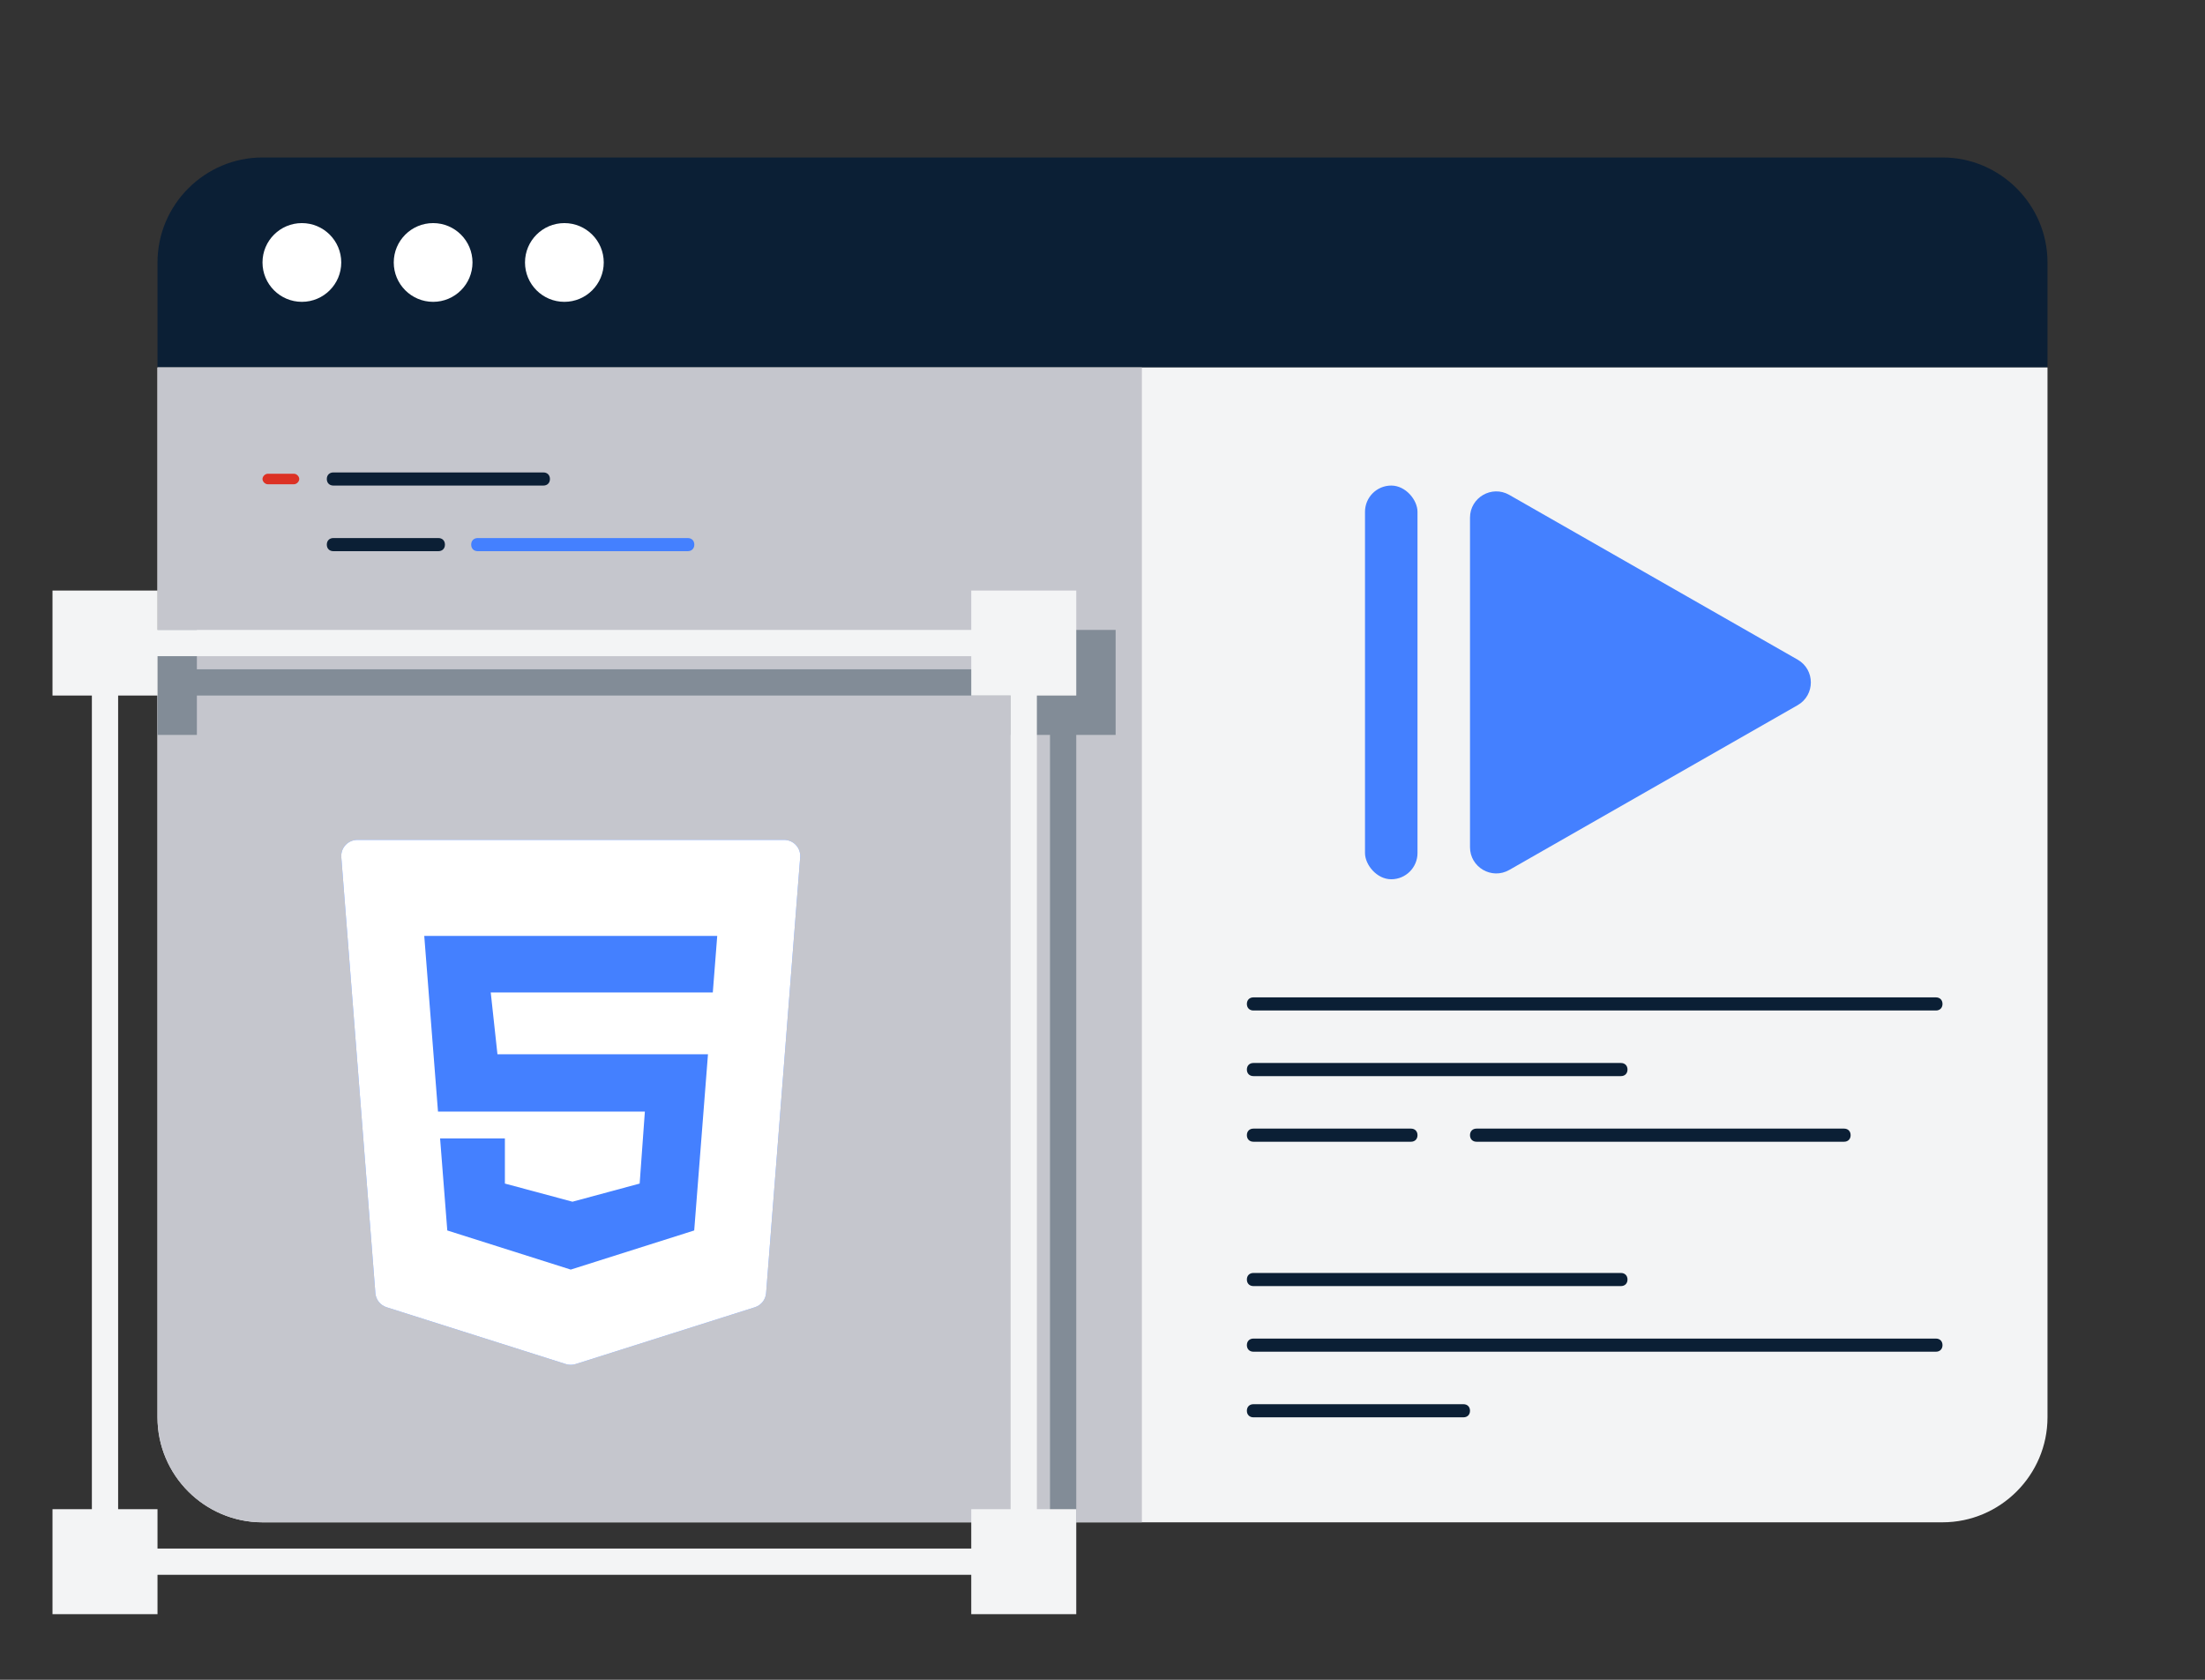 <svg width="168" height="128" viewBox="0 0 168 128" fill="none" xmlns="http://www.w3.org/2000/svg">
<rect x="0" y="0" width="168" height="128" fill="#333333" stroke="none"/>
<path d="M12 28L12 20C12 15.6 15.6 12 20 12L148 12C152.4 12 156 15.6 156 20L156 28L12 28Z" fill="#0B1F35"/>
<circle cx="23" cy="20" r="3" fill="white"/>
<circle cx="33" cy="20" r="3" fill="white"/>
<circle cx="43" cy="20" r="3" fill="white"/>
<path d="M20 116L148 116C152.4 116 156 112.4 156 108L156 28L12 28L12 108C12 112.4 15.6 116 20 116Z" fill="#F3F4F5"/>
<rect x="104" y="37" width="4" height="30" rx="2" fill="#4480FF"/>
<path d="M112 39.446C112 37.911 113.659 36.948 114.992 37.71L136.961 50.264C138.305 51.031 138.305 52.969 136.961 53.736L114.992 66.29C113.659 67.052 112 66.089 112 64.554V39.446Z" fill="#4480FF"/>
<path d="M147.5 77H95.5C95.2 77 95 76.8 95 76.5C95 76.2 95.2 76 95.5 76H147.5C147.8 76 148 76.2 148 76.5C148 76.8 147.8 77 147.5 77Z" fill="#0B1F35"/>
<path d="M147.5 103H95.5C95.2 103 95 102.8 95 102.5C95 102.2 95.2 102 95.5 102H147.5C147.8 102 148 102.2 148 102.5C148 102.8 147.8 103 147.5 103Z" fill="#0B1F35"/>
<path d="M123.5 82H95.5C95.2 82 95 81.8 95 81.5C95 81.2 95.2 81 95.5 81H123.5C123.8 81 124 81.2 124 81.5C124 81.8 123.8 82 123.5 82Z" fill="#0B1F35"/>
<path d="M123.5 98H95.5C95.2 98 95 97.8 95 97.5C95 97.2 95.2 97 95.5 97H123.5C123.8 97 124 97.2 124 97.5C124 97.8 123.8 98 123.5 98Z" fill="#0B1F35"/>
<path d="M107.5 87H95.5C95.2 87 95 86.8 95 86.5C95 86.2 95.2 86 95.5 86H107.5C107.8 86 108 86.2 108 86.5C108 86.8 107.8 87 107.5 87Z" fill="#0B1F35"/>
<path d="M140.5 87H112.5C112.2 87 112 86.8 112 86.5C112 86.2 112.2 86 112.5 86L140.5 86C140.8 86 141 86.2 141 86.5C141 86.8 140.8 87 140.5 87Z" fill="#0B1F35"/>
<path d="M111.5 108H95.5C95.2 108 95 107.8 95 107.5C95 107.2 95.2 107 95.5 107L111.5 107C111.8 107 112 107.2 112 107.5C112 107.8 111.8 108 111.5 108Z" fill="#0B1F35"/>
<path d="M12 28H87V116H20C15.582 116 12 112.418 12 108V28Z" fill="#C5C6CD"/>
<path d="M22.4 36.9H20.4C20.2 36.9 20 36.7 20 36.5C20 36.3 20.2 36.1 20.4 36.1H22.4C22.6 36.1 22.8 36.3 22.8 36.5C22.8 36.7 22.6 36.9 22.4 36.9Z" fill="#DC3124"/>
<path d="M41.4 37H25.4C25.1 37 24.9 36.8 24.9 36.5C24.9 36.2 25.1 36 25.4 36H41.4C41.7 36 41.9 36.2 41.9 36.5C41.9 36.8 41.7 37 41.4 37Z" fill="#0B1F35"/>
<path d="M33.4 42H25.4C25.1 42 24.9 41.8 24.9 41.5C24.9 41.2 25.1 41 25.4 41H33.4C33.7 41 33.9 41.2 33.9 41.5C33.9 41.8 33.7 42 33.4 42Z" fill="#0B1F35"/>
<path d="M52.4 42H36.4C36.1 42 35.9 41.8 35.9 41.5C35.9 41.2 36.1 41 36.4 41H52.4C52.7 41 52.9 41.2 52.9 41.5C52.9 41.8 52.7 42 52.4 42Z" fill="#4480FF"/>
<path d="M26.004 65.324L28.6 98.536C28.639 99.035 28.976 99.46 29.453 99.612L43.114 103.943C43.355 104.019 43.615 104.019 43.856 103.943L57.517 99.612C57.994 99.46 58.331 99.035 58.37 98.536L60.967 65.324C61.022 64.61 60.458 64 59.742 64H27.229C26.512 64 25.948 64.61 26.004 65.324Z" fill="#4480FF"/>
<path d="M26.004 65.324L28.6 98.536C28.639 99.035 28.976 99.46 29.453 99.612L43.114 103.943C43.355 104.019 43.615 104.019 43.856 103.943L57.517 99.612C57.994 99.46 58.331 99.035 58.37 98.536L60.967 65.324C61.022 64.61 60.458 64 59.742 64H27.229C26.512 64 25.948 64.61 26.004 65.324ZM54.309 75.629H37.39L37.901 80.337H53.941L52.892 93.761L43.485 96.743L34.079 93.761L33.531 86.748H38.468V90.188L43.617 91.57L48.736 90.188L49.133 84.705H33.371L32.324 71.317H54.646L54.309 75.629Z" fill="white"/>
<path fill-rule="evenodd" clip-rule="evenodd" d="M82 116V56H85V48H77V51H15V48H12V56H15V53H77V56H80V116H82Z" fill="#828C97"/>
<path fill-rule="evenodd" clip-rule="evenodd" d="M77 50H9V118H77V50ZM7 48V120H79V48H7Z" fill="#F3F4F5"/>
<path d="M4 45H12V53H4V45Z" fill="#F3F4F5"/>
<path d="M74 45H82V53H74V45Z" fill="#F3F4F5"/>
<path d="M4 115H12V123H4V115Z" fill="#F3F4F5"/>
<path d="M74 115H82V123H74V115Z" fill="#F3F4F5"/>
</svg>
